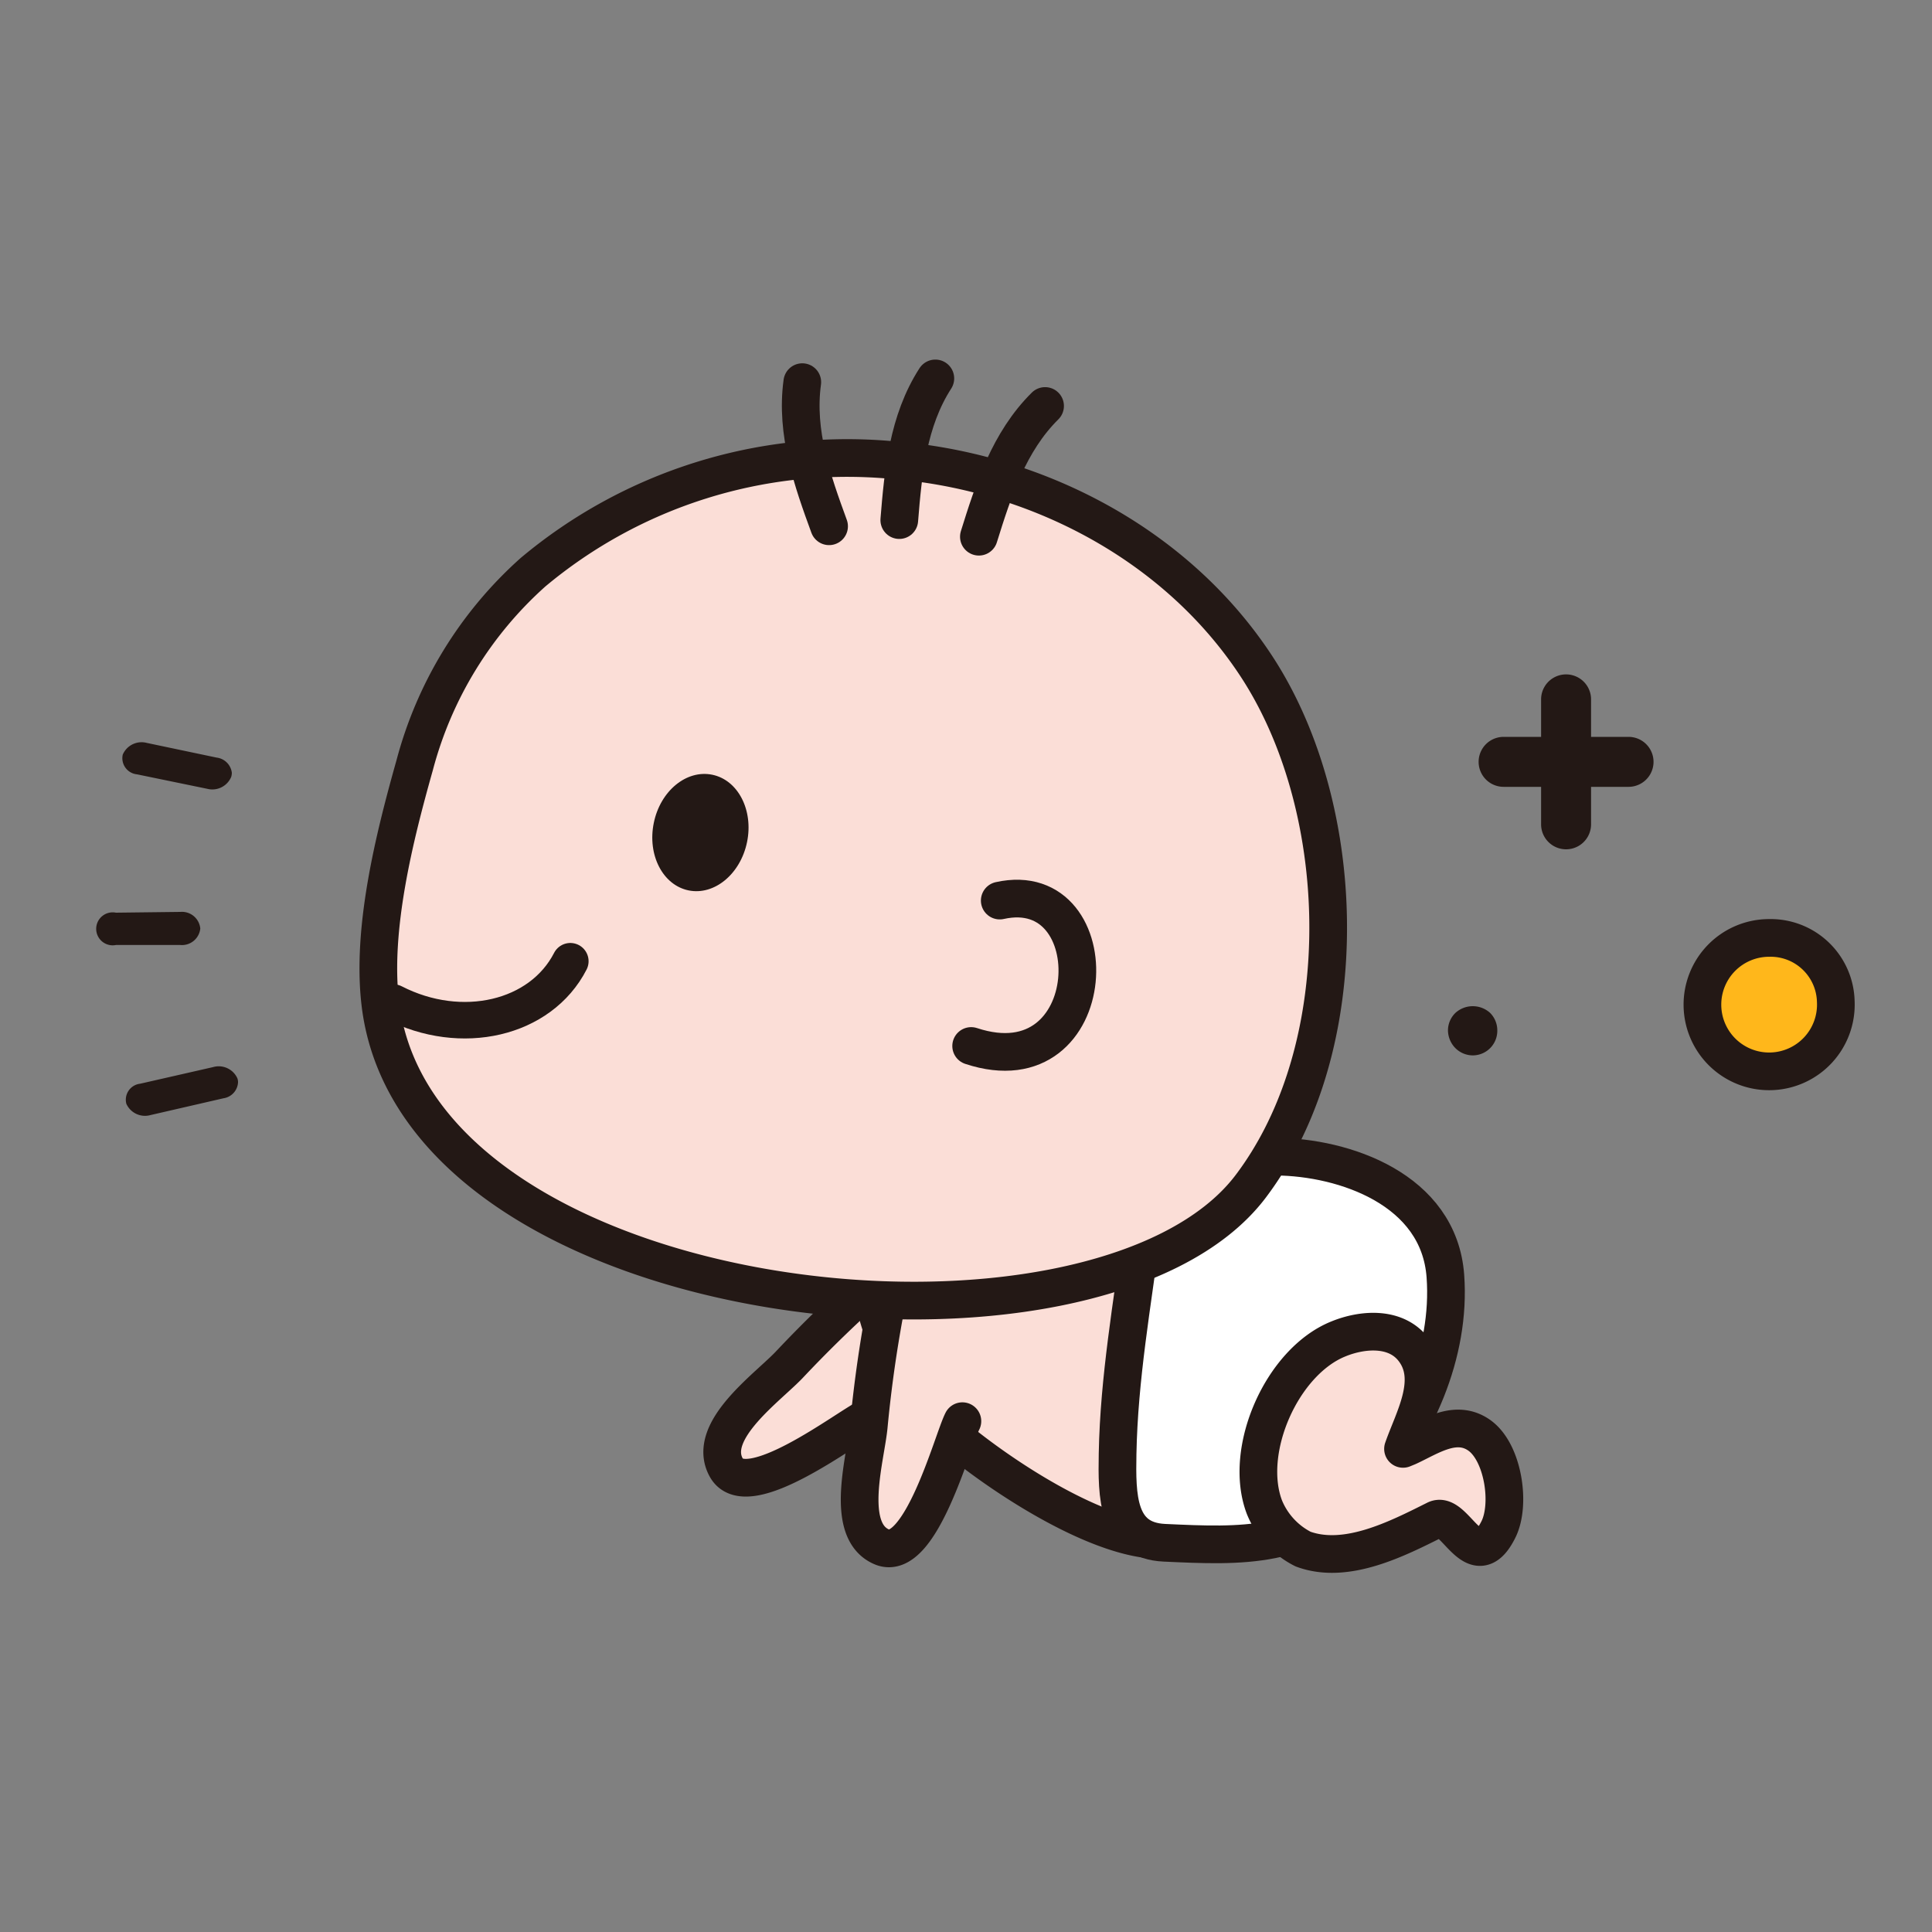 <svg id="圖層_1" data-name="圖層 1" xmlns="http://www.w3.org/2000/svg" viewBox="0 0 150 150"><rect x="0" y="0" width="150" height="150" fill="#808080" stroke="none"/><title>ms-11</title><path d="M15.55,72.09A1.43,1.43,0,0,1,14,73.37l-5,0a1.28,1.28,0,1,1,0-2.51l5-.06A1.43,1.43,0,0,1,15.55,72.09Z" style="fill:#231815"/><path d="M18.43,83.72a.89.89,0,0,1,.05.32,1.32,1.32,0,0,1-1.13,1.23l-5.65,1.3a1.59,1.59,0,0,1-1.89-.87,1.25,1.25,0,0,1,1.07-1.56l5.66-1.29A1.59,1.59,0,0,1,18.43,83.72Z" style="fill:#231815"/><path d="M16.82,58.82A1.35,1.35,0,0,1,18,60a1.13,1.13,0,0,1-.05.32,1.59,1.59,0,0,1-1.87.92l-5.44-1.12a1.26,1.26,0,0,1-1.11-1.53,1.59,1.59,0,0,1,1.87-.91Z" style="fill:#231815"/><path d="M113,78.64a1.9,1.9,0,0,0-.58,1.36,2,2,0,0,0,.58,1.38,1.92,1.92,0,0,0,1.36.56A1.91,1.91,0,0,0,116.25,80a1.92,1.92,0,0,0-.56-1.36A2,2,0,0,0,113,78.64Z" style="fill:#231815"/><path d="M126.44,57.21h-2.91V54.3a1.94,1.94,0,1,0-3.88,0v2.91h-2.91a1.94,1.94,0,1,0,0,3.88h2.91V64a1.94,1.94,0,0,0,3.88,0V61.09h2.91a1.94,1.94,0,0,0,0-3.88Z" style="fill:#231815"/><path d="M142.53,77.76a5.18,5.18,0,1,1-5.17-4.94A5.06,5.06,0,0,1,142.53,77.76Z" style="fill:#ffb71b;stroke:#231815;stroke-linecap:round;stroke-linejoin:round;stroke-width:2.926px"/><path d="M72.49,95.72a101.32,101.32,0,0,0-11.1,10.12c-1.63,1.79-6.62,5.21-5,8.11s9.42-3.16,10.94-3.87" style="fill:#fbded7;stroke:#231815;stroke-linecap:round;stroke-linejoin:round;stroke-width:2.926px"/><path d="M68.82,91.78a5.67,5.67,0,0,1,.52-.69c4-4.73,17-2.29,21.53.66,5.93,3.86,8.85,12.14,9.09,19.17.25,7.3-6,9.47-11.43,8.5-5-.9-11.91-5.55-15.57-8.83C68.81,106.87,65.4,97,68.82,91.78Z" style="fill:#fbded7;stroke:#231815;stroke-linecap:round;stroke-linejoin:round;stroke-width:2.926px"/><path d="M112.22,99.08c.44,6-2.33,12.16-6.21,16.33-4.53,4.88-9.59,4.65-15.61,4.37-3.69-.17-3.69-3.63-3.63-6.92.11-5.87,1.14-11.61,1.9-17.4.37-2.92.47-4.31,3.39-5.19,2.21-.66,4.75-.49,7-.47C104.34,89.84,111.73,92.32,112.22,99.08Z" style="fill:#fff;stroke:#231815;stroke-linecap:round;stroke-linejoin:round;stroke-width:2.926px"/><path d="M70,95.84a100.28,100.28,0,0,0-2.54,14.79c-.2,2.42-2,8.19,1,9.47s5.5-8.28,6.26-9.76" style="fill:#fbded7;stroke:#231815;stroke-linecap:round;stroke-linejoin:round;stroke-width:2.926px"/><path d="M103.05,74.43c.47-8.12-1.46-16.55-5.52-22.73-6.26-9.53-17.24-15.19-28.48-16a38,38,0,0,0-27.67,8.73,30.55,30.55,0,0,0-9.19,15C30.62,65,28.85,72.08,29.52,77.85c2.84,24.52,55.69,30,67.59,14.25C100.74,87.29,102.67,81,103.05,74.43Z" style="fill:#fbded7;stroke:#231815;stroke-linecap:round;stroke-linejoin:round;stroke-width:2.926px"/><path d="M58,65.38c-.51,2.48-2.54,4.16-4.54,3.75s-3.21-2.75-2.7-5.24,2.54-4.15,4.54-3.74,3.21,2.75,2.7,5.23" style="fill:#231815"/><path d="M69.82,40.38c.3-3.72.67-7.7,2.8-11" style="fill:none;stroke:#231815;stroke-linecap:round;stroke-linejoin:round;stroke-width:2.926px"/><path d="M64.37,40.86c-1.28-3.5-2.62-7.27-2.08-11.19" style="fill:none;stroke:#231815;stroke-linecap:round;stroke-linejoin:round;stroke-width:2.926px"/><path d="M76,41.67c1.11-3.56,2.33-7.37,5.14-10.15" style="fill:none;stroke:#231815;stroke-linecap:round;stroke-linejoin:round;stroke-width:2.926px"/><path d="M44.28,74.63c-2.3,4.48-8.45,5.92-13.73,3.21" style="fill:none;stroke:#231815;stroke-linecap:round;stroke-linejoin:round;stroke-width:2.835px"/><path d="M77.62,69.92C86.25,68,85.7,84.61,75.4,81.21" style="fill:#fbded7;stroke:#231815;stroke-linecap:round;stroke-linejoin:round;stroke-width:2.926px"/><path d="M109.32,112.33l-.39.16c.81-2.33,2.6-5.34.85-7.67-1.38-1.85-4-1.63-5.86-.87-4.39,1.76-7.43,8.65-5.75,13.07a6.31,6.31,0,0,0,3,3.25c3.36,1.24,7.33-.81,10.29-2.29,1.48-.74,3,4.49,4.86.8,1-1.94.4-6-1.45-7.33S111,111.56,109.32,112.33Z" style="fill:#fbded7;stroke:#231815;stroke-linecap:round;stroke-linejoin:round;stroke-width:2.926px"/></svg>